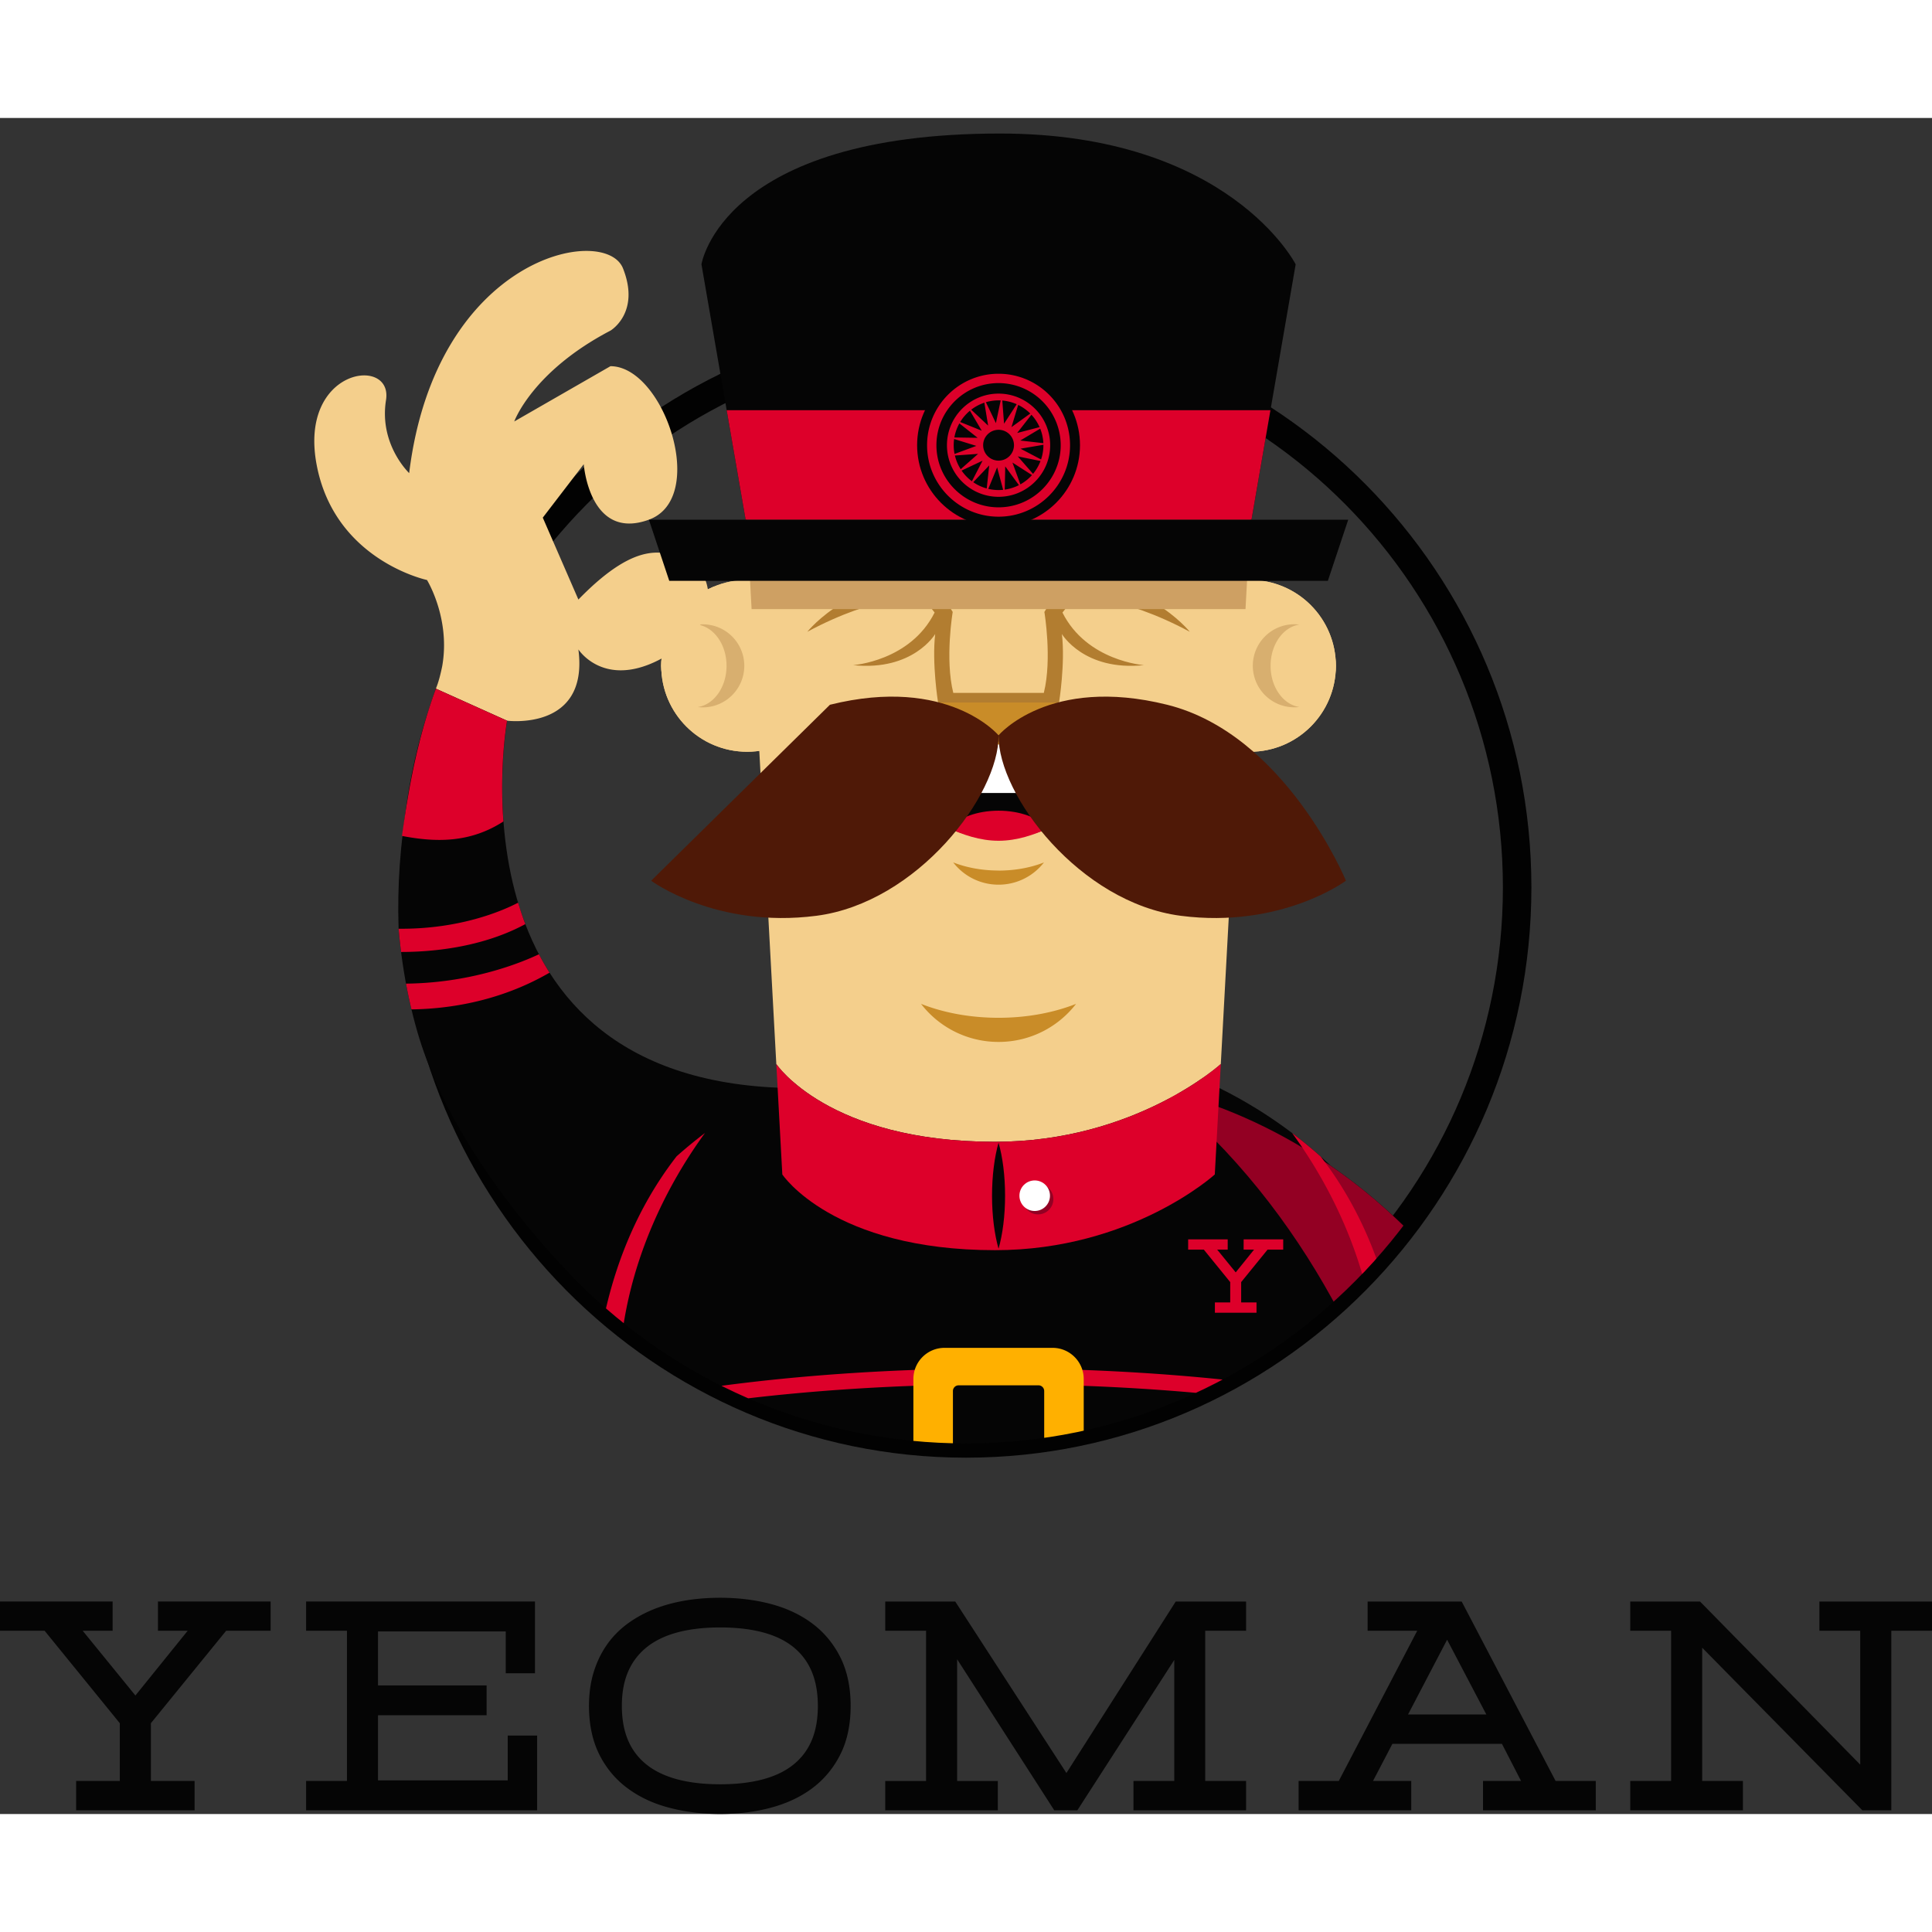 <svg xmlns="http://www.w3.org/2000/svg" xmlns:xlink="http://www.w3.org/1999/xlink" viewBox="0 0 338.924 297.531" height="1em" width="1em">
  <rect x="0" y="0" width="338.924" height="297.531" fill="#333333" stroke="none"/>
  <style>
    <![CDATA[.B{fill:#050505}.C{fill:#dd002a}.D{fill:#f4cf8c}]]>
  </style>
  <path d="M27.708 265.385h5.216l-9.17 11.354-9.247-11.354h5.25v-5.134H0v5.134h7.83L21.017 281.6v10.13h-7.66v5.148h20.78v-5.148H26.47V281.6l13.2-16.215h7.804v-5.134H27.708zM89.07 291.63H66.316V280.2h19.047v-5.232H66.316v-9.47H88.72v7.34h5.128V260.25H53.702v5.134h7.164v26.346h-7.164v5.148h40.523v-13.114H89.07zm54.404-13.064c0 4.534-1.362 7.875-4.17 10.2-2.83 2.354-7.2 3.547-12.96 3.547-5.785 0-10.173-1.194-13.04-3.55-2.837-2.333-4.213-5.674-4.213-10.208 0-4.483 1.38-7.8 4.218-10.17 2.866-2.38 7.25-3.585 13.034-3.585 5.77 0 10.132 1.192 12.957 3.543 2.8 2.34 4.173 5.683 4.173 10.212m-.98-14.45c-2.06-1.543-4.518-2.695-7.3-3.428-2.734-.72-5.72-1.084-8.86-1.084-2.1 0-4.13.157-6.056.475-1.94.323-3.778.823-5.472 1.487-1.72.685-3.293 1.543-4.672 2.554a15.88 15.88 0 0 0-3.653 3.705c-1 1.427-1.784 3.048-2.33 4.818s-.826 3.765-.826 5.922c0 3.244.604 6.104 1.794 8.498s2.86 4.4 4.967 5.955c2.062 1.538 4.53 2.7 7.34 3.423 2.746.724 5.744 1.1 8.908 1.1 3.147 0 6.13-.366 8.86-1.1 2.788-.733 5.242-1.888 7.3-3.423 2.086-1.564 3.75-3.566 4.938-5.957 1.2-2.385 1.794-5.248 1.794-8.496s-.603-6.107-1.794-8.495-2.852-4.4-4.938-5.954m44.585 26.233l-19.5-30.084h-12.285v5.13h7.165v26.348h-7.165v5.148h19.755v-5.148h-7.14v-21.35l17.04 26.497h4.047L206 270.5v21.232h-7.162v5.148h19.757v-5.148h-7.167v-26.348h7.167v-5.13h-12.34zm59.928-10.266l6.857-13.12 6.883 13.12h-13.74zm9.412-19.818h-16.5v5.13h8.7l-13.76 26.346h-7.047v5.15h19.76v-5.15h-6.707l3.396-6.505h19.225l3.346 6.505h-6.67v5.15h19.783v-5.15h-7.05l-16.476-31.477zm62.752 0v5.13h7.164v23.482l-28.102-28.613h-12.24v5.13h7.166v26.346h-7.166v5.15h19.762v-5.15h-7.143v-23.37l28.1 28.523h5.076v-31.497h7.137v-5.13z" class="B"/>
  <path fill="#020202" d="M169.46 235.02c-54.7 0-99.186-44.88-99.186-100.045s44.495-100.04 99.186-100.04 99.188 44.878 99.188 100.04S224.152 235.02 169.46 235.02zm0-195.086c-51.934 0-94.186 42.635-94.186 95.04s42.252 95.045 94.186 95.045 94.188-42.637 94.188-95.045-42.253-95.04-94.188-95.04z"/>
  <defs>
    <path id="A" d="M223.586 54.14v-.256l5.64-28.2S216.7-3.162 174.7.286s-47.33 13.165-54.226 24.762l4.074 18.493-7.836 5.015s-2.82-8.463-7.21-8.776c0 0 6.582-9.403 1.88-15.985S81.597 17.84 71.88 51.064c0 0-1.253-10.03-5.328-10.03s-19.12 5.33-15.045 21 18.18 20.374 22.88 22.254c0 0 2.193 2.82 1.254 6.582-.494 1.975-11.868 37.133-2.368 69.633 7.095 24.27 29.774 45.357 29.774 45.357 17.322 16.523 40.693 26.658 66.413 26.658 53.395 0 96.688-43.67 96.688-97.545a97.68 97.68 0 0 0-42.563-80.832z"/>
  </defs>
  <clipPath id="B">
    <use xlink:href="#A"/>
  </clipPath>
  <g clip-path="url(#B)">
    <path d="M281.574 280.104s1.61 21.884-4.326 26.26c0 0-1.25 8.75-9.688 9.06 0 0-1.875 5.002-10.625 2.5s-16.25-28.125-16.25-28.125 26.465-22.515 40.89-9.695z" class="D"/>
    <path d="M203.56 170.528s70.27 11.314 78.014 109.576c0 0-13.102 8.337-26.8 8.933-.001.001 1.19-75.63-51.215-118.51z" class="B"/>
    <path d="M272.746 236.85c-3.832 1.867-11.97 5.08-24.627 6.383l1.25 4.816c4.988-.754 14.07-2.602 24.814-6.932l-1.437-4.267zm-28.094-4.86l1.56 4.734c4.617-.47 14.965-1.93 24.133-6.082-.64-1.537-1.3-3.027-1.977-4.486-3.37 1.553-10.844 4.313-23.715 5.834zm36.922 48.115c-.71-8.996-1.945-17.256-3.602-24.852-5.326 3.303-13.848 7.314-25.383 8.855 2.342 14.863 2.186 24.93 2.186 24.93 13.698-.594 26.8-8.932 26.8-8.932z" class="C"/>
    <g class="D">
      <circle cx="131.07" cy="96.11" r="15.072"/>
      <circle cx="131.07" cy="96.11" r="15.072"/>
      <path d="M115.998 96.1l.065 1.373c1.074-.456 2.218-1.05 3.438-1.83 7.143-4.563 7.354-10.004 5.76-13.452-5.44 2.274-9.262 7.645-9.262 13.9z"/>
      <circle cx="123.283" cy="96.11" r="7.285"/>
    </g>
    <path fill="#d8af6f" d="M123.283 88.825c-.296 0-.585.022-.87.057 2.84.43 5.042 3.5 5.042 7.228s-2.202 6.797-5.042 7.23a7.35 7.35 0 0 0 .871.057 7.29 7.29 0 0 0 7.285-7.286c0-4.023-3.26-7.285-7.285-7.285z"/>
    <g class="D">
      <path d="M122.412 88.882a4.46 4.46 0 0 0-.686-.057c-3.164 0-5.73 3.262-5.73 7.285.001-3.728 2.803-6.797 6.415-7.228zm-6.414 7.228c0 4.024 2.564 7.286 5.73 7.286a4.6 4.6 0 0 0 .686-.057c-3.613-.43-6.415-3.5-6.415-7.23z"/>
      <circle cx="219.277" cy="96.11" r="15.072"/>
      <circle cx="219.277" cy="96.11" r="15.072"/>
      <circle cx="227.063" cy="96.11" r="7.286"/>
    </g>
    <path fill="#d8af6f" d="M222.893 96.1c0-3.728 2.203-6.797 5.04-7.228a7.12 7.12 0 0 0-.871-.057c-4.023 0-7.285 3.262-7.285 7.285a7.29 7.29 0 0 0 7.285 7.286c.297 0 .586-.023.87-.057-2.838-.43-5.04-3.5-5.04-7.23z"/>
    <path d="M234.35 96.1c0-4.023-2.566-7.285-5.73-7.285-.232 0-.46.022-.688.057 3.614.43 6.417 3.5 6.417 7.228zm-6.416 7.23c.227.034.455.057.688.057 3.162 0 5.73-3.262 5.73-7.286-.001 3.73-2.804 6.798-6.417 7.23zm-138.968 2.4s14.375 1.875 12.5-12.5c0 0 5 7.812 16.25.625s5.312-16.562 2.188-16.874-7.5-3.75-18.438 7.5l-6.25-14.375 7.188-9.375s.987 13.542 11.43 9.74 2.632-26.927-6.743-26.927L90.216 53.24s3.125-8.75 16.875-15.937c0 0 5.312-3.125 2.187-10.938s-32.812-2.188-37.5 35.937c0 0-5.312-5-4.062-12.812S52.405 43.865 55.53 60.74s19.376 20.312 19.376 20.312 5.517 8.926 1.562 19.062c-.001.001 6.25 7.814 12.5 5.626zm28.75-11.875c11.25-7.187 5.312-16.562 2.188-16.874-1.92-.192-4.318-1.56-8.42.024l3.684 7.585s-.757 10.85-12.867 8.073c0 0-.127.427-.443 1.077 1.37 1.61 6.4 6.152 15.857.115zm-16.145.433c-1.872 3.36-8.364 9.813-23.97 1.77-.297 1.406-.578 2.656-1.136 4.05 0 0 6.25 7.813 12.5 5.625.001-.001 13.647 1.773 12.605-11.443zm.833-33.557s.987 13.542 11.43 9.74c4.27-1.555 5.488-6.34 4.795-11.456-2.606 2.697-10.653 9.542-13.805-4.954L90.442 70.723l-11.354 6.56 14.13-3.532 8.248 10.74-6.25-14.375 7.188-9.375zm-9.835-11.563c2.327-3.2 6.707-7.8 14.522-11.875 0 0 5.312-3.125 2.187-10.938a3.3 3.3 0 0 0-.186-.389c-.74 2.364-2.188 5.18-5.024 7.152-5.804 4.038-26.492 18.417-19.933 40.116.001.002-2.654-13.424 8.434-24.066zm-21.086 12.82c-1.098-1.19-4.837-5.816-3.767-12.506.494-3.086-1.795-4.604-4.55-4.28-.5 8.4.667 25.425 17.184 30.305.001 0-6.255-2.973-8.868-13.52z" class="D"/>
    <path d="M76.466 100.115l12.5 5.625s-11.25 61.874 47.5 64.374c0 0 .413 39.797-35.836 39.174 0 0-47.9-38.057-24.164-109.173z" class="B"/>
    <path d="M91.44 139.4l-.543-1.703-.01-.033c-2.776 1.44-10.246 4.67-20.958 4.564a102.44 102.44 0 0 0 .231 4.076c5.38.016 14.255-.71 21.998-4.887l-.016-.043c-.223-.584-.43-1.17-.63-1.758l-.07-.216zm3.96 8.866a45.24 45.24 0 0 1-.853-1.553l-.004-.006c-3.2 1.516-12.116 5.143-23.81 5.152.205 1.537.444 3.045.713 4.523 6.36.006 15.767-1.123 24.96-6.447l-.026-.043a44.02 44.02 0 0 1-.929-1.533l-.053-.093zm-18.935-48.15c-3.394 9.297-4.824 17.83-5.95 25.83 5.943 1.146 11.942 1.254 17.8-2.54-.747-10.02.64-17.665.64-17.665l-12.5-5.625z" class="C"/>
    <path d="M94.633 258.868l76.568 98.746s2.994 1.07 4.277-.428v-98.318H94.633zm161.082 0l-76.57 98.746s-2.992 1.07-4.277-.428v-98.318h80.847zm-45.295-90.324h-70.494C64.89 201.495 82.36 325.762 82.36 325.762h93.3v-56.826l5.162 56.826h87.168c-.001 0 17.468-124.267-57.57-157.218z" class="B"/>
    <path d="M240.686 289.8s7.5 25.625 16.25 28.125 10.625-2.5 10.625-2.5c2.465-.1 4.31-.902 5.697-2.004.596-8.994 1-22.18-.04-37.093-14.422-1.933-32.53 13.472-32.53 13.472z" class="D"/>
    <path fill="#930023" d="M273.646 284.2c-1.055-26.695-6.416-61.053-24.4-86.768-21.543-23.008-45.686-26.904-45.686-26.904 52.406 42.88 51.215 118.51 51.215 118.51 7.006-.304 13.85-2.634 18.87-4.837z"/>
    <path d="M85.395 245.972l-.697 3.428c20.736-7.637 53.545-12.57 90.477-12.57s69.738 4.934 90.475 12.57l-.695-3.428c-20.77-7.494-53.26-12.318-89.78-12.318s-69.012 4.824-89.78 12.318zm4.107-15.694l-.94 3.088c20.826-6.865 51.896-11.225 86.61-11.225s65.785 4.36 86.61 11.225l-.938-3.088c-20.818-6.69-51.48-10.918-85.672-10.918s-64.855 4.23-85.67 10.918zm29.167-48.093c-16.07 20.713-14.336 45.9-14.336 45.9l4.368-1.984c-1.374-21.98 8.66-39.393 14.97-48.037a82.37 82.37 0 0 0-5.002 4.111zm108.007-4.112c6.31 8.645 16.344 26.057 14.97 48.037l4.367 1.984s1.734-25.197-14.336-45.908c-1.6-1.427-3.268-2.798-5.002-4.113zm-51.018 90.864l5.162 56.826h87.168s5.363-38.156-2.62-77.79l-4.46-1.45c7.3 19.955 3.895 73.972 3.895 73.972h-79.326l-7.47-83.85h-6.083l-.804 83.85H86.44c-3.893-37.958 2.2-73.728 2.2-73.728l-3.607.984c-8.05 39.7-2.665 78.01-2.665 78.01h93.3v-56.825z" class="C"/>
    <path d="M214.162 165.954s-14.984 13.652-39.625 13.652c-29.303 0-38.352-13.652-38.352-13.652l-5.188-95.474h88.35l-5.185 95.474zm0 0s-14.984 13.652-39.625 13.652c-29.303 0-38.352-13.652-38.352-13.652l-5.188-95.474h88.35l-5.185 95.474zm0 0s-14.984 13.652-39.625 13.652c-29.303 0-38.352-13.652-38.352-13.652l-5.188-95.474h88.35l-5.185 95.474z" class="D"/>
    <path fill="#b27d30" d="M186.39 86.757l2.182-2.778s7.94-.397 20.15 6.153c0 0-8.836-10.918-22.137-7.246l.4-2.382-3.773 6.154s1.39 8.238-.098 14.193h-15.883c-1.49-5.956-.1-14.193-.1-14.193l-3.77-6.154.396 2.382c-13.3-3.672-22.134 7.246-22.134 7.246 12.21-6.55 20.15-6.153 20.15-6.153l2.183 2.778c-4.268 8.536-14.292 9.23-14.292 9.23 10.52 1.092 14.393-5.458 14.393-5.458-.596 5.16.495 11.957.495 11.957l10.57 7.448.05-.05.05.05 10.57-7.448s1.1-6.795.494-11.957c0 0 3.87 6.55 14.393 5.458.001 0-10.025-.695-14.3-9.23z"/>
    <ellipse cx="175.173" cy="117.675" rx="14.491" ry="8.685" class="B"/>
    <path d="M175.174 126.796c3.28 0 6.303-1.088 8.73-2.19-1.7-1.84-4.973-3.088-8.73-3.088s-7.03 1.248-8.732 3.088c2.428 1.1 5.453 2.19 8.732 2.19z" class="C"/>
    <path fill="#fff" d="M175.174 108.99c-8.004 0-14.49 3.89-14.49 8.685a5.28 5.28 0 0 0 .056.745h28.87c.035-.247.057-.494.057-.745-.001-4.797-6.49-8.685-14.49-8.685z"/>
    <path fill="#c98c28" d="M175.174 132.017c-2.94 0-5.676-.525-7.96-1.428a10.03 10.03 0 0 0 7.961 3.91c3.248 0 6.13-1.537 7.96-3.9-2.283.902-5.018 1.428-7.96 1.428zm0 25.834c-5.024 0-9.696-.9-13.6-2.443a17.13 17.13 0 0 0 13.599 6.678c5.55 0 10.47-2.623 13.598-6.678-3.905 1.542-8.575 2.443-13.598 2.443z"/>
    <path fill="#cea063" d="M131.85 86.16h86.645l.852-15.68h-88.35z"/>
    <path d="M219.543 70.48l7.752-44.81S215.604 2.728 175.43 2.728c-48.833 0-52.376 22.943-52.376 22.943l7.75 44.81h88.738z" class="B"/>
    <path d="M127.48 51.264l3.325 19.216h88.738l3.324-19.216z" class="C"/>
    <g class="B">
      <path d="M232.94 81.2H117.407l-3.573-10.72h122.678z"/>
      <circle cx="175.173" cy="57.406" r="14.286"/>
    </g>
    <path d="M175.174 69.944c-6.916 0-12.54-5.624-12.54-12.534 0-6.916 5.625-12.54 12.54-12.54s12.54 5.625 12.54 12.54c0 6.9-5.625 12.534-12.54 12.534zm0-23.437c-6.012 0-10.9 4.89-10.9 10.902s4.9 10.895 10.9 10.895 10.902-4.888 10.902-10.895a10.92 10.92 0 0 0-10.902-10.902zm0 19.95c-4.992 0-9.053-4.06-9.053-9.05s4.06-9.052 9.053-9.052 9.053 4.06 9.053 9.052-4.063 9.05-9.053 9.05zm0-16.918a7.88 7.88 0 0 0-7.871 7.868 7.88 7.88 0 0 0 7.871 7.866 7.88 7.88 0 0 0 7.869-7.866 7.88 7.88 0 0 0-7.869-7.868zm2.264 4.693l4.12-2.973-3.125 4.004 4.914-1.284-4.36 2.605 5.045.577-5.006.856 4.496 2.36-4.976-1.012 3.338 3.826-4.274-2.742 1.733 4.774-2.998-4.1-.108 5.077-1.314-4.907L172.988 66l.547-5.05-3.502 3.68 2.335-4.51-4.595 2.166 3.81-3.363-5.066.36 4.763-1.76-4.852-1.495 5.077.08-3.985-3.147 4.706 1.9-2.58-4.375 3.7 3.48-.826-5.012 2.19 4.582 1.04-4.97.39 5.063 2.767-4.258z" class="C"/>
    <path d="M177.88 57.407a2.71 2.71 0 0 1-2.707 2.703 2.71 2.71 0 0 1-2.703-2.703c0-1.496 1.213-2.706 2.703-2.706s2.707 1.2 2.707 2.706z" class="B"/>
    <path d="M174.537 179.606c-29.288 0-38.342-13.64-38.35-13.652l1.053 19.38s8.804 13.283 37.315 13.283c23.973 0 38.553-13.283 38.553-13.283l1.053-19.38c-.015.016-14.996 13.652-39.623 13.652z" class="C"/>
    <path d="M175.172 198.368c.715-2.52 1.145-5.764 1.145-9.305s-.43-6.785-1.145-9.305c-.713 2.52-1.143 5.764-1.143 9.305s.43 6.786 1.143 9.305z" class="B"/>
    <circle fill="#930023" cx="182.109" cy="189.659" r="2.68"/>
    <circle fill="#fff" cx="181.514" cy="189.063" r="2.68"/>
    <path fill="#ffb000" d="M184.656 215.753H165.69c-3.01 0-5.457 2.45-5.457 5.46v13.494c0 3 2.448 5.46 5.457 5.46h18.967c3 0 5.457-2.45 5.457-5.46v-13.494c0-3-2.447-5.46-5.457-5.46zm-1.476 7.574v9.264c0 .553-.45 1.002-1 1.002h-14.012a1 1 0 0 1-1-1.002v-9.264a1 1 0 0 1 1-1.002h14.012c.55 0 1 .45 1 1.002z"/>
    <path fill="#c98c28" d="M164.638 102.546l10.485 7.388.05-.05.05.05 10.484-7.388z"/>
    <path d="M175.172 108.296s-8.833-10.52-29.577-5.36l-31.364 30.867s11.315 8.438 28.982 6.154 32.06-21.14 31.96-31.66zm.002 0s8.834-10.52 29.578-5.36 31.363 30.867 31.363 30.867-11.314 8.438-28.982 6.154-32.06-21.14-31.96-31.66z" fill="#4f1907"/>
    <path d="M218.164 198.52h1.832l-3.22 3.992-3.25-3.992h1.846v-1.803h-6.94v1.803h2.75l4.632 5.7v3.56h-2.69v1.81h7.303v-1.81h-2.694v-3.56l4.633-5.7h2.742v-1.803h-6.94z" class="C"/>
  </g>
</svg>
